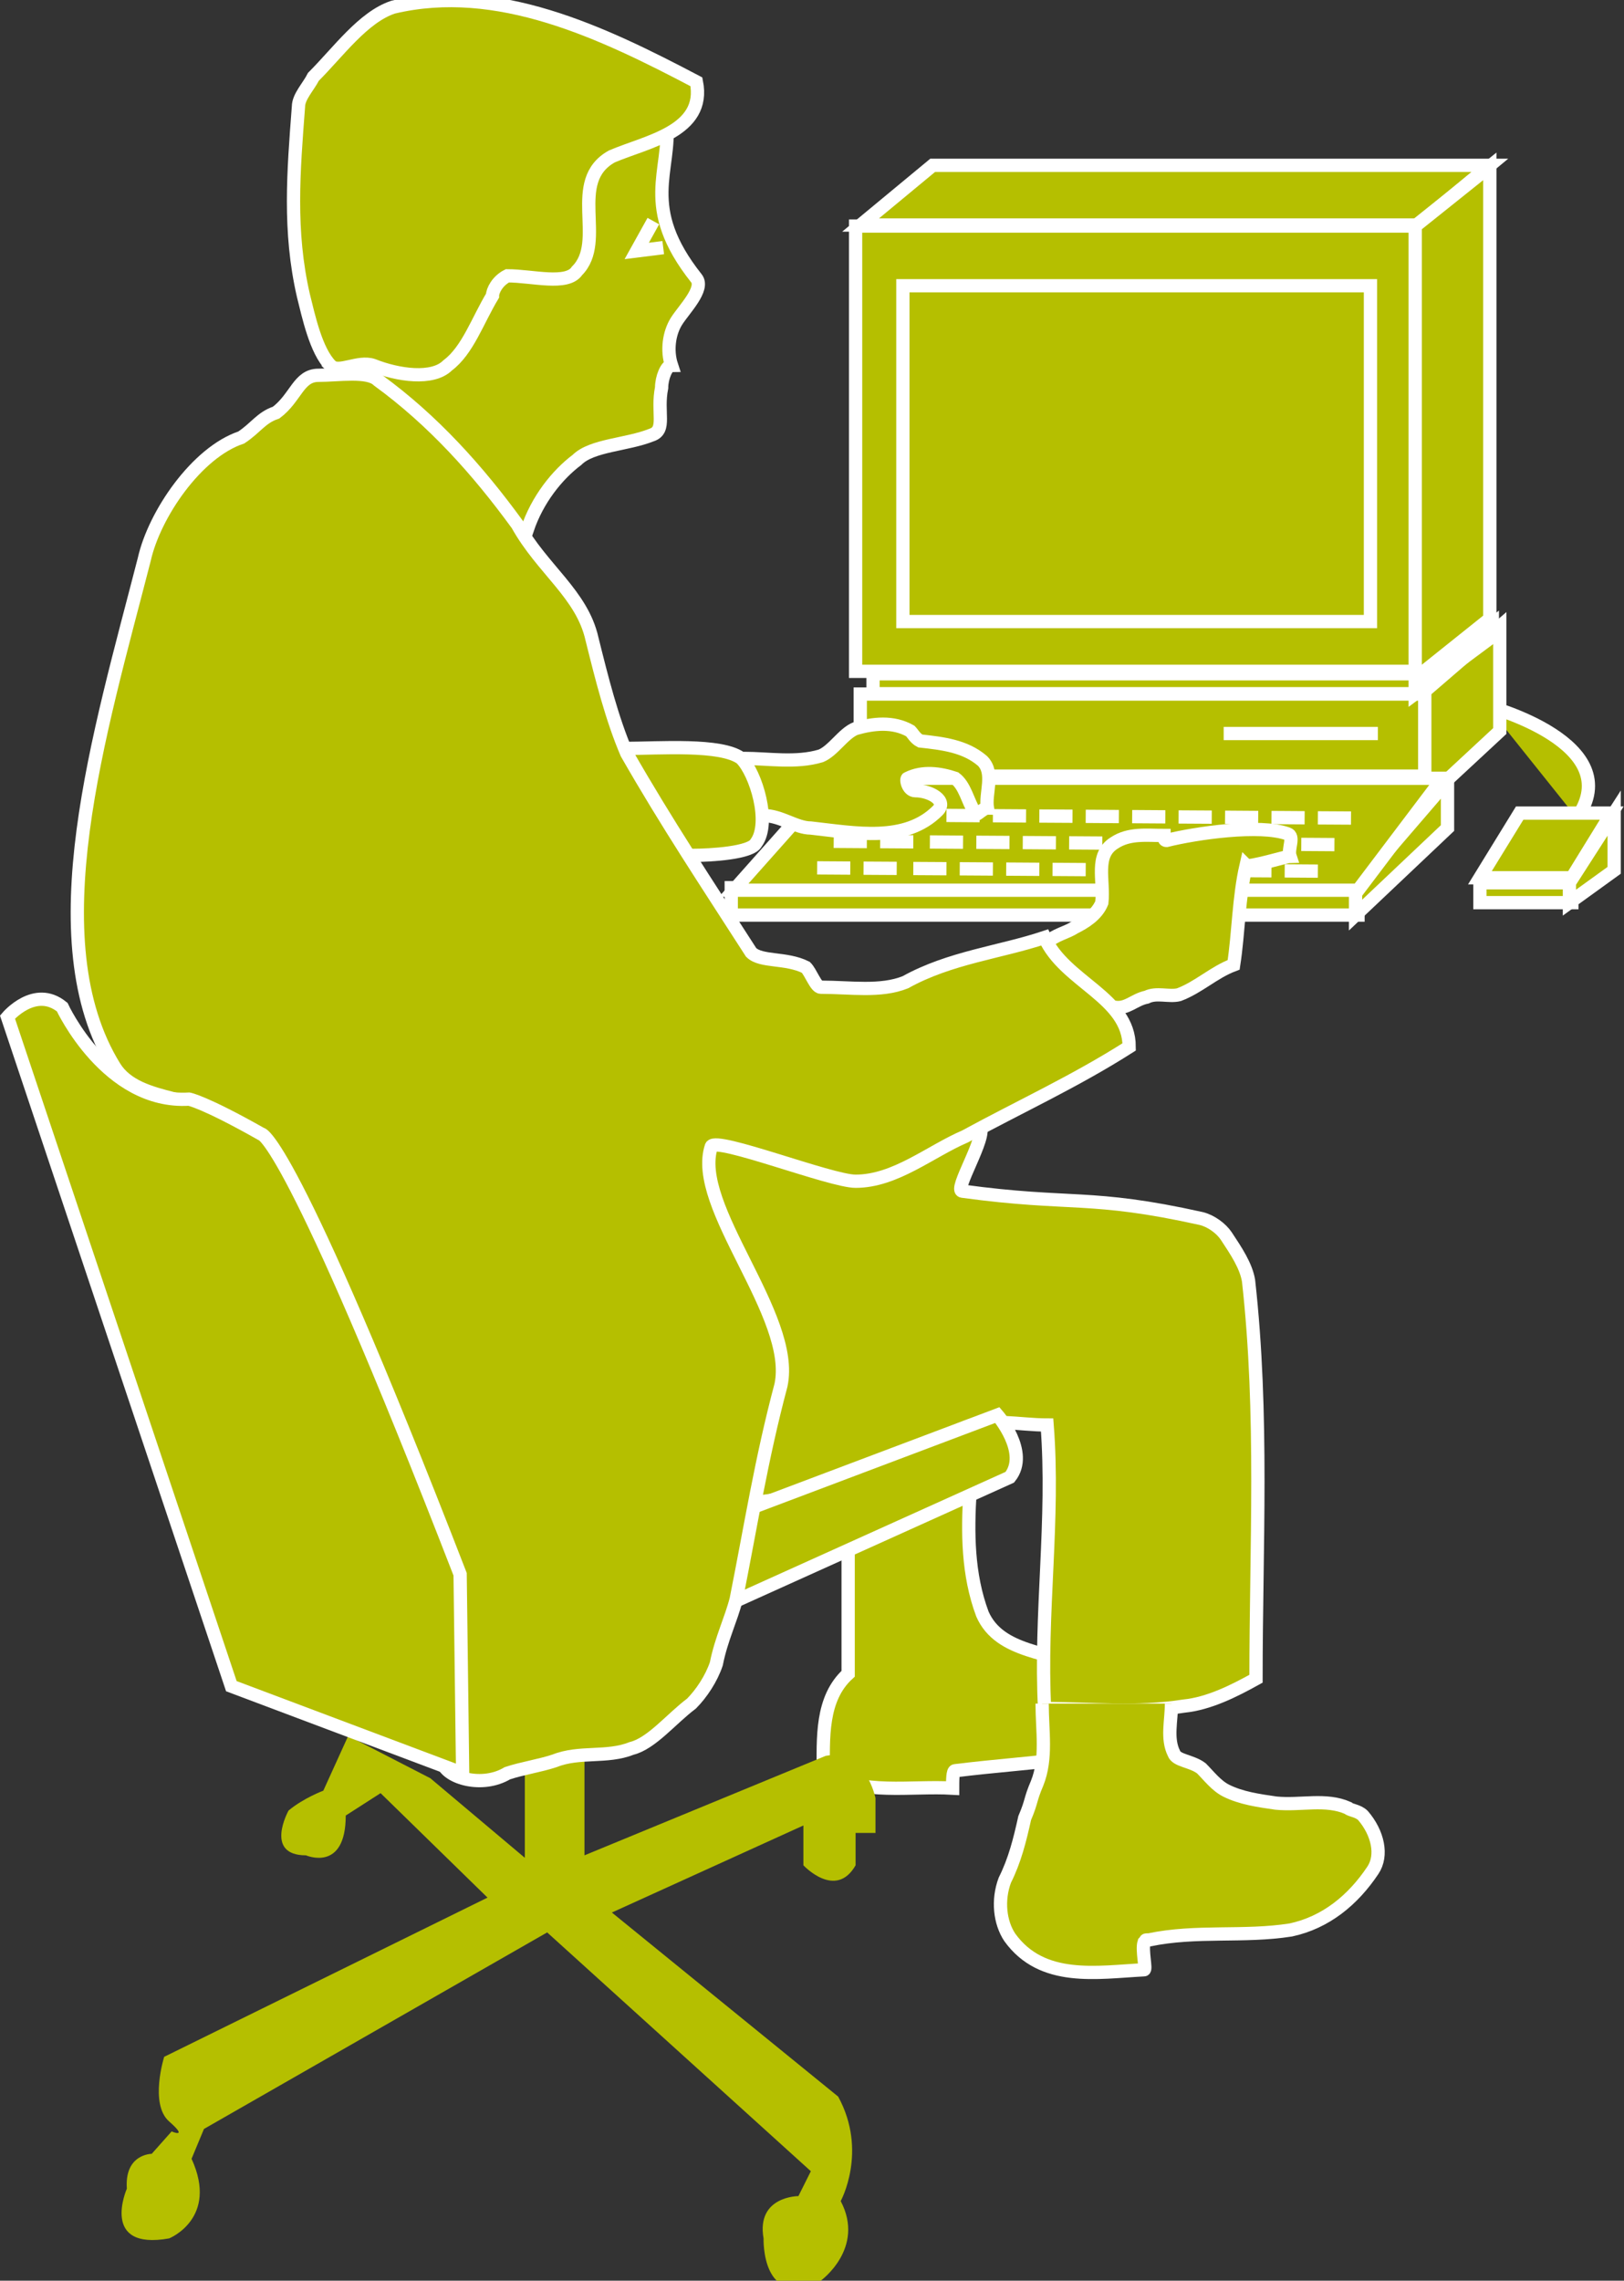 <?xml version="1.0" encoding="UTF-8" standalone="no"?>
<svg
   xmlns:dc="http://purl.org/dc/elements/1.1/"
   xmlns:cc="http://creativecommons.org/ns#"
   xmlns:rdf="http://www.w3.org/1999/02/22-rdf-syntax-ns#"
   xmlns:svg="http://www.w3.org/2000/svg"
   xmlns="http://www.w3.org/2000/svg"
   viewBox="0 0 65.28 91.667"
   height="91.667"
   width="65.28"
   xml:space="preserve"
   id="svg2"
   version="1.1"><rect x="0" y="0" width="65.28" height="91.667" fill="#333333" stroke="none"/><defs
     id="defs6" /><g
     transform="matrix(1.333,0,0,-1.333,0,91.667)"
     id="g10"><g
       transform="scale(0.1)"
       id="g12"><path
         id="path14"
         style="fill:#B5BF00;fill-opacity:1;fill-rule:nonzero;stroke:none"
         d="m 475.508,441.008 c 15.762,22.5 -26.992,33.75 -26.992,33.75" /><path
         id="path16"
         style="fill:none;stroke:#FFFFFF;stroke-width:4;stroke-linecap:butt;stroke-linejoin:miter;stroke-miterlimit:4;stroke-dasharray:none;stroke-opacity:1"
         d="m 475.508,441.008 c 15.762,22.5 -26.992,33.75 -26.992,33.75" /><path
         id="path18"
         style="fill:#B5BF00;fill-opacity:1;fill-rule:nonzero;stroke:none"
         d="m 449.258,637.824 -21.738,-18 H 259.512 l 21.738,18 h 168.008" /><path
         id="path20"
         style="fill:none;stroke:#FFFFFF;stroke-width:4;stroke-linecap:butt;stroke-linejoin:miter;stroke-miterlimit:4;stroke-dasharray:none;stroke-opacity:1"
         d="m 449.258,637.824 -21.738,-18 H 259.512 l 21.738,18 z" /><path
         id="path22"
         style="fill:#B5BF00;fill-opacity:1;fill-rule:nonzero;stroke:none"
         d="M 258.008,485.254 H 427.52 V 619.512 H 258.008 Z" /><path
         id="path24"
         style="fill:none;stroke:#FFFFFF;stroke-width:4;stroke-linecap:butt;stroke-linejoin:miter;stroke-miterlimit:4;stroke-dasharray:none;stroke-opacity:1"
         d="M 427.52,485.254 V 619.512 H 258.008 V 485.254 Z" /><path
         id="path26"
         style="fill:#B5BF00;fill-opacity:1;fill-rule:nonzero;stroke:none"
         d="m 449.258,501.086 v 136.426 l -22.5,-18 V 483.086 l 22.5,18" /><path
         id="path28"
         style="fill:none;stroke:#FFFFFF;stroke-width:4;stroke-linecap:butt;stroke-linejoin:miter;stroke-miterlimit:4;stroke-dasharray:none;stroke-opacity:1"
         d="m 449.258,501.086 v 136.426 l -22.5,-18 V 483.086 Z" /><path
         id="path30"
         style="fill:#B5BF00;fill-opacity:1;fill-rule:nonzero;stroke:none"
         d="m 201.016,651.008 c 1.484,-15 -8.262,-25.5 8.984,-47.246 2.52,-3.164 -3.75,-9.375 -5.996,-12.942 -2.246,-3.562 -2.988,-8.808 -1.504,-13.308 -1.484,0 -2.988,-3.75 -2.988,-6.75 -1.504,-7.5 1.504,-12.754 -3.008,-14.246 -7.5,-3.008 -17.988,-3.008 -22.5,-7.5 -5.996,-4.504 -11.992,-12.004 -15,-21.008 -1.504,0 -4.492,0 -5.996,0 -13.496,13.508 -30,42.004 -49.492,48 -7.5,19.5 5.996,36.004 15,52.5 10.488,18.008 30,30 50.996,31.504" /><path
         id="path32"
         style="fill:none;stroke:#FFFFFF;stroke-width:4;stroke-linecap:butt;stroke-linejoin:miter;stroke-miterlimit:4;stroke-dasharray:none;stroke-opacity:1"
         d="m 201.016,651.008 c 1.484,-15 -8.262,-25.5 8.984,-47.246 2.52,-3.164 -3.75,-9.375 -5.996,-12.942 -2.246,-3.562 -2.988,-8.808 -1.504,-13.308 -1.484,0 -2.988,-3.75 -2.988,-6.75 -1.504,-7.5 1.504,-12.754 -3.008,-14.246 -7.5,-3.008 -17.988,-3.008 -22.5,-7.5 -5.996,-4.504 -11.992,-12.004 -15,-21.008 -1.504,0 -4.492,0 -5.996,0 -13.496,13.508 -30,42.004 -49.492,48 -7.5,19.5 5.996,36.004 15,52.5 10.488,18.008 30,30 50.996,31.504" /><path
         id="path34"
         style="fill:#B5BF00;fill-opacity:1;fill-rule:nonzero;stroke:none"
         d="m 99.766,577.383 c 2.363,-2.371 8.242,1.633 12.734,0.129 7.5,-3 18.008,-4.504 22.5,0 6.016,4.5 9.004,13.496 13.516,20.996 0,1.504 1.484,4.5 4.492,6.004 7.5,0 18.008,-2.996 20.996,1.496 9.004,9.004 -2.988,27 10.508,34.5 10.488,4.504 28.496,7.5 25.488,22.5 -28.496,15 -60,30 -91.484,22.5 -9.004,-2.996 -16.504,-13.496 -24.004,-20.996 C 93.008,661.516 90,658.508 90,655.508 c -1.484,-19.5 -2.988,-37.5 1.504,-57 1.504,-5.996 3.75,-16.633 8.262,-21.125" /><path
         id="path36"
         style="fill:none;stroke:#FFFFFF;stroke-width:4;stroke-linecap:butt;stroke-linejoin:miter;stroke-miterlimit:4;stroke-dasharray:none;stroke-opacity:1"
         d="m 99.766,577.383 c 2.363,-2.371 8.242,1.633 12.734,0.129 7.5,-3 18.008,-4.504 22.5,0 6.016,4.5 9.004,13.496 13.516,20.996 0,1.504 1.484,4.5 4.492,6.004 7.5,0 18.008,-2.996 20.996,1.496 9.004,9.004 -2.988,27 10.508,34.5 10.488,4.504 28.496,7.5 25.488,22.5 -28.496,15 -60,30 -91.484,22.5 -9.004,-2.996 -16.504,-13.496 -24.004,-20.996 C 93.008,661.516 90,658.508 90,655.508 c -1.484,-19.5 -2.988,-37.5 1.504,-57 1.504,-5.996 3.75,-16.633 8.262,-21.125 z" /><path
         id="path38"
         style="fill:#B5BF00;fill-opacity:1;fill-rule:nonzero;stroke:none"
         d="m 255.762,219.004 c 0,-12 0,-23.992 0,-35.996 -8.262,-7.5 -7.5,-19.5 -7.5,-30 11.992,-6.746 26.25,-3.75 39.004,-4.5 0,2.246 0,5.254 0.742,5.254 11.992,1.492 23.242,2.246 35.254,3.75 2.988,8.242 4.492,17.996 4.492,26.992 -10.488,5.254 -26.25,4.5 -31.504,16.504 -4.492,12 -4.492,24.746 -3.75,36.746" /><path
         id="path40"
         style="fill:none;stroke:#FFFFFF;stroke-width:4;stroke-linecap:butt;stroke-linejoin:miter;stroke-miterlimit:4;stroke-dasharray:none;stroke-opacity:1"
         d="m 255.762,219.004 c 0,-12 0,-23.992 0,-35.996 -8.262,-7.5 -7.5,-19.5 -7.5,-30 11.992,-6.746 26.25,-3.75 39.004,-4.5 0,2.246 0,5.254 0.742,5.254 11.992,1.492 23.242,2.246 35.254,3.75 2.988,8.242 4.492,17.996 4.492,26.992 -10.488,5.254 -26.25,4.5 -31.504,16.504 -4.492,12 -4.492,24.746 -3.75,36.746" /><path
         id="path42"
         style="fill:#B5BF00;fill-opacity:1;fill-rule:nonzero;stroke:none"
         d="m 213.75,234.758 c 27.754,-3 51.758,12 77.266,22.5 6.738,2.996 16.484,0.75 24.746,0.75 2.246,-28.504 -2.246,-57 -0.762,-85.496 14.258,0 27.754,-1.504 42.012,0.742 7.5,0.75 15,4.5 21.738,8.25 0,39.758 2.266,79.504 -2.246,120 -0.742,4.504 -3.75,9.004 -6.738,13.508 -1.504,2.246 -4.512,4.5 -7.5,5.242 -33.75,7.5 -39.004,3.75 -72.012,8.254 -2.988,0 7.5,16.504 5.254,19.5 -5.918,7.89 -84.004,3.75 -93.75,3" /><path
         id="path44"
         style="fill:none;stroke:#FFFFFF;stroke-width:4;stroke-linecap:butt;stroke-linejoin:miter;stroke-miterlimit:4;stroke-dasharray:none;stroke-opacity:1"
         d="m 213.75,234.758 c 27.754,-3 51.758,12 77.266,22.5 6.738,2.996 16.484,0.75 24.746,0.75 2.246,-28.504 -2.246,-57 -0.762,-85.496 14.258,0 27.754,-1.504 42.012,0.742 7.5,0.75 15,4.5 21.738,8.25 0,39.758 2.266,79.504 -2.246,120 -0.742,4.504 -3.75,9.004 -6.738,13.508 -1.504,2.246 -4.512,4.5 -7.5,5.242 -33.75,7.5 -39.004,3.75 -72.012,8.254 -2.988,0 7.5,16.504 5.254,19.5 -5.918,7.89 -84.004,3.75 -93.75,3" /><path
         id="path46"
         style="fill:#B5BF00;fill-opacity:1;fill-rule:nonzero;stroke:none"
         d="m 353.262,174.004 c 0,-5.242 -1.504,-10.496 0.742,-15 0.762,-2.246 5.254,-2.246 8.262,-4.5 2.246,-2.246 4.492,-5.246 7.5,-6.75 4.492,-2.246 9.746,-2.996 15,-3.75 7.5,-0.75 15,1.504 21.738,-1.492 0.762,-0.754 3.008,-0.754 4.512,-2.258 4.492,-5.242 5.996,-12 2.988,-16.492 -5.996,-9.004 -14.238,-15.754 -24.746,-18.008 -14.258,-2.246 -28.496,0 -42.754,-3 -1.504,0 -0.742,0 -1.504,-0.75 -0.742,-2.246 0.762,-8.254 0,-8.254 -14.238,-0.742 -30.742,-3.75 -40.488,9.758 -3.008,4.5 -3.75,11.25 -1.504,17.246 3.008,6.004 4.492,12 5.996,18.75 2.246,5.254 1.504,5.254 3.75,10.508 3.008,7.5 1.504,15.742 1.504,23.992" /><path
         id="path48"
         style="fill:none;stroke:#FFFFFF;stroke-width:4;stroke-linecap:butt;stroke-linejoin:miter;stroke-miterlimit:4;stroke-dasharray:none;stroke-opacity:1"
         d="m 353.262,174.004 c 0,-5.242 -1.504,-10.496 0.742,-15 0.762,-2.246 5.254,-2.246 8.262,-4.5 2.246,-2.246 4.492,-5.246 7.5,-6.75 4.492,-2.246 9.746,-2.996 15,-3.75 7.5,-0.75 15,1.504 21.738,-1.492 0.762,-0.754 3.008,-0.754 4.512,-2.258 4.492,-5.242 5.996,-12 2.988,-16.492 -5.996,-9.004 -14.238,-15.754 -24.746,-18.008 -14.258,-2.246 -28.496,0 -42.754,-3 -1.504,0 -0.742,0 -1.504,-0.75 -0.742,-2.246 0.762,-8.254 0,-8.254 -14.238,-0.742 -30.742,-3.75 -40.488,9.758 -3.008,4.5 -3.75,11.25 -1.504,17.246 3.008,6.004 4.492,12 5.996,18.75 2.246,5.254 1.504,5.254 3.75,10.508 3.008,7.5 1.504,15.742 1.504,23.992" /><path
         id="path50"
         style="fill:#B5BF00;fill-opacity:1;fill-rule:nonzero;stroke:none"
         d="m 176.25,165.754 v -37.5 l 72.754,30 c 12.012,2.254 15,-12.746 15,-12.746 v -10.496 h -5.996 v -9.758 c -5.996,-10.496 -15.742,0 -15.742,0 v 12.004 l -57.754,-26.25 68.242,-55.5 c 9.004,-16.504 0.762,-31.504 0.762,-31.504 C 261.016,9.758 247.5,0 247.5,0 c -17.988,-8.992 -17.246,12.754 -17.246,12.754 -2.246,12.754 10.508,12.754 10.508,12.754 l 3.75,7.5 L 165,105.012 61.504,45.754 57.766,36.758 c 8.25,-18.008 -6.758,-24.004 -6.758,-24.004 -20.996,-3.75 -12.754,15 -12.754,15 -0.742,10.5 7.5,10.5 7.5,10.5 L 51.746,45 c 0,0 5.258,-2.246 -0.738,3.008 C 45.012,53.254 49.504,67.5 49.504,67.5 l 97.508,48.008 -32.246,31.496 -10.508,-6.75 c 0,-17.246 -11.992,-12 -11.992,-12 -12.754,0 -5.254,13.504 -5.254,13.504 4.492,3.75 10.488,5.996 10.488,5.996 l 7.5,16.504 24.766,-12.754 28.496,-23.992 v 32.996" /><path
         id="path52"
         style="fill:#B5BF00;fill-opacity:1;fill-rule:nonzero;stroke:none"
         d="m 219.766,204.004 84.746,38.254 c 5.996,7.5 -3.75,18.75 -3.75,18.75 l -79.512,-30" /><path
         id="path54"
         style="fill:none;stroke:#FFFFFF;stroke-width:4;stroke-linecap:butt;stroke-linejoin:miter;stroke-miterlimit:4;stroke-dasharray:none;stroke-opacity:1"
         d="m 219.766,204.004 84.746,38.254 c 5.996,7.5 -3.75,18.75 -3.75,18.75 l -79.512,-30" /><path
         id="path56"
         style="fill:#B5BF00;fill-opacity:1;fill-rule:nonzero;stroke:none"
         d="m 272.266,500.266 h 140.996 v 101.25 H 272.266 Z" /><path
         id="path58"
         style="fill:none;stroke:#FFFFFF;stroke-width:4;stroke-linecap:butt;stroke-linejoin:miter;stroke-miterlimit:4;stroke-dasharray:none;stroke-opacity:1"
         d="m 413.262,500.266 v 101.25 H 272.266 v -101.25 z" /><path
         id="path60"
         style="fill:#B5BF00;fill-opacity:1;fill-rule:nonzero;stroke:none"
         d="m 259.414,453.66 h 170.254 v 24.746 H 259.414 Z" /><path
         id="path62"
         style="fill:none;stroke:#FFFFFF;stroke-width:4;stroke-linecap:butt;stroke-linejoin:miter;stroke-miterlimit:4;stroke-dasharray:none;stroke-opacity:1"
         d="m 429.668,453.66 v 24.746 H 259.414 V 453.66 Z" /><path
         id="path64"
         style="fill:#B5BF00;fill-opacity:1;fill-rule:nonzero;stroke:none"
         d="m 220.508,411.758 h 189.004 v 8.254 H 220.508 Z" /><path
         id="path66"
         style="fill:none;stroke:#FFFFFF;stroke-width:4;stroke-linecap:butt;stroke-linejoin:miter;stroke-miterlimit:4;stroke-dasharray:none;stroke-opacity:1"
         d="m 409.512,411.758 v 8.254 H 220.508 v -8.254 z" /><path
         id="path68"
         style="fill:#B5BF00;fill-opacity:1;fill-rule:nonzero;stroke:none"
         d="m 446.27,415.508 h 27.734 v 5.996 H 446.27 Z" /><path
         id="path70"
         style="fill:none;stroke:#FFFFFF;stroke-width:4;stroke-linecap:butt;stroke-linejoin:miter;stroke-miterlimit:4;stroke-dasharray:none;stroke-opacity:1"
         d="m 474.004,415.508 v 5.996 H 446.27 v -5.996 z" /><path
         id="path72"
         style="fill:#B5BF00;fill-opacity:1;fill-rule:nonzero;stroke:none"
         d="m 474.004,423.008 12.012,19.504 H 458.262 L 446.27,423.008 h 27.734" /><path
         id="path74"
         style="fill:none;stroke:#FFFFFF;stroke-width:4;stroke-linecap:butt;stroke-linejoin:miter;stroke-miterlimit:4;stroke-dasharray:none;stroke-opacity:1"
         d="m 474.004,423.008 12.012,19.504 H 458.262 L 446.27,423.008 Z" /><path
         id="path76"
         style="fill:#B5BF00;fill-opacity:1;fill-rule:nonzero;stroke:none"
         d="m 486.758,425.254 v 17.258 l -13.496,-21.008 v -5.996 l 13.496,9.746" /><path
         id="path78"
         style="fill:none;stroke:#FFFFFF;stroke-width:4;stroke-linecap:butt;stroke-linejoin:miter;stroke-miterlimit:4;stroke-dasharray:none;stroke-opacity:1"
         d="m 486.758,425.254 v 17.258 l -13.496,-21.008 v -5.996 z" /><path
         id="path80"
         style="fill:#B5BF00;fill-opacity:1;fill-rule:nonzero;stroke:none"
         d="m 436.504,438.008 v 14.25 L 408.77,420.012 v -8.254 l 27.734,26.25" /><path
         id="path82"
         style="fill:none;stroke:#FFFFFF;stroke-width:4;stroke-linecap:butt;stroke-linejoin:miter;stroke-miterlimit:4;stroke-dasharray:none;stroke-opacity:1"
         d="m 436.504,438.008 v 14.25 L 408.77,420.012 v -8.254 z" /><path
         id="path84"
         style="fill:#B5BF00;fill-opacity:1;fill-rule:nonzero;stroke:none"
         d="m 452.266,467.258 v 31.504 l -22.618,-19.485 v -33.015 l 22.618,20.996" /><path
         id="path86"
         style="fill:none;stroke:#FFFFFF;stroke-width:4;stroke-linecap:butt;stroke-linejoin:miter;stroke-miterlimit:4;stroke-dasharray:none;stroke-opacity:1"
         d="m 452.266,467.258 v 31.504 l -22.618,-19.485 v -33.015 z" /><path
         id="path88"
         style="fill:#B5BF00;fill-opacity:1;fill-rule:nonzero;stroke:none"
         d="m 263.262,478.508 h 165 v 6.004 h -165 z" /><path
         id="path90"
         style="fill:none;stroke:#FFFFFF;stroke-width:4;stroke-linecap:butt;stroke-linejoin:miter;stroke-miterlimit:4;stroke-dasharray:none;stroke-opacity:1"
         d="m 428.262,478.508 v 6.004 h -165 v -6.004 z" /><path
         id="path92"
         style="fill:#B5BF00;fill-opacity:1;fill-rule:nonzero;stroke:none"
         d="m 450.02,495.762 v 3.828 l -23.262,-17.254 v -3.828 l 23.262,17.254" /><path
         id="path94"
         style="fill:none;stroke:#FFFFFF;stroke-width:4;stroke-linecap:butt;stroke-linejoin:miter;stroke-miterlimit:4;stroke-dasharray:none;stroke-opacity:1"
         d="m 450.02,495.762 v 3.828 l -23.262,-17.254 v -3.828 z" /><path
         id="path96"
         style="fill:#B5BF00;fill-opacity:1;fill-rule:nonzero;stroke:none"
         d="m 435.02,453.008 -25.508,-33.75 H 221.25 l 30,33.75 h 183.77" /><path
         id="path98"
         style="fill:none;stroke:#FFFFFF;stroke-width:4;stroke-linecap:butt;stroke-linejoin:miter;stroke-miterlimit:4;stroke-dasharray:none;stroke-opacity:1"
         d="m 435.02,453.008 -25.508,-33.75 H 221.25 l 30,33.75 z" /><path
         id="path100"
         style="fill:#B5BF00;fill-opacity:1;fill-rule:nonzero;stroke:none"
         d="m 369.004,466.504 h 46.504" /><path
         id="path102"
         style="fill:none;stroke:#FFFFFF;stroke-width:4;stroke-linecap:butt;stroke-linejoin:miter;stroke-miterlimit:4;stroke-dasharray:none;stroke-opacity:1"
         d="m 369.004,466.504 h 46.504" /><path
         id="path104"
         style="fill:#B5BF00;fill-opacity:1;fill-rule:nonzero;stroke:none"
         d="m 197.012,621.008 -5,-8.996 7.988,0.996" /><path
         id="path106"
         style="fill:none;stroke:#FFFFFF;stroke-width:4;stroke-linecap:butt;stroke-linejoin:miter;stroke-miterlimit:4;stroke-dasharray:none;stroke-opacity:1"
         d="m 197.012,621.008 -5,-8.996 7.988,0.996" /><path
         id="path108"
         style="fill:#B5BF00;fill-opacity:1;fill-rule:nonzero;stroke:none"
         d="m 285.41,441.809 10,-0.071" /><path
         id="path110"
         style="fill:none;stroke:#FFFFFF;stroke-width:4;stroke-linecap:butt;stroke-linejoin:miter;stroke-miterlimit:4;stroke-dasharray:none;stroke-opacity:1"
         d="m 285.41,441.809 10,-0.071" /><path
         id="path112"
         style="fill:#B5BF00;fill-opacity:1;fill-rule:nonzero;stroke:none"
         d="m 299.414,441.719 10,-0.067" /><path
         id="path114"
         style="fill:none;stroke:#FFFFFF;stroke-width:4;stroke-linecap:butt;stroke-linejoin:miter;stroke-miterlimit:4;stroke-dasharray:none;stroke-opacity:1"
         d="m 299.414,441.719 10,-0.067" /><path
         id="path116"
         style="fill:#B5BF00;fill-opacity:1;fill-rule:nonzero;stroke:none"
         d="m 256.406,441.992 10,-0.066" /><path
         id="path118"
         style="fill:none;stroke:#FFFFFF;stroke-width:4;stroke-linecap:butt;stroke-linejoin:miter;stroke-miterlimit:4;stroke-dasharray:none;stroke-opacity:1"
         d="m 256.406,441.992 10,-0.066" /><path
         id="path120"
         style="fill:#B5BF00;fill-opacity:1;fill-rule:nonzero;stroke:none"
         d="m 270.41,441.902 10,-0.066" /><path
         id="path122"
         style="fill:none;stroke:#FFFFFF;stroke-width:4;stroke-linecap:butt;stroke-linejoin:miter;stroke-miterlimit:4;stroke-dasharray:none;stroke-opacity:1"
         d="m 270.41,441.902 10,-0.066" /><path
         id="path124"
         style="fill:#B5BF00;fill-opacity:1;fill-rule:nonzero;stroke:none"
         d="m 313.418,441.621 10,-0.058" /><path
         id="path126"
         style="fill:none;stroke:#FFFFFF;stroke-width:4;stroke-linecap:butt;stroke-linejoin:miter;stroke-miterlimit:4;stroke-dasharray:none;stroke-opacity:1"
         d="m 313.418,441.621 10,-0.058" /><path
         id="path128"
         style="fill:#B5BF00;fill-opacity:1;fill-rule:nonzero;stroke:none"
         d="m 327.402,441.531 10,-0.066" /><path
         id="path130"
         style="fill:none;stroke:#FFFFFF;stroke-width:4;stroke-linecap:butt;stroke-linejoin:miter;stroke-miterlimit:4;stroke-dasharray:none;stroke-opacity:1"
         d="m 327.402,441.531 10,-0.066" /><path
         id="path132"
         style="fill:#B5BF00;fill-opacity:1;fill-rule:nonzero;stroke:none"
         d="m 341.406,441.445 10,-0.066" /><path
         id="path134"
         style="fill:none;stroke:#FFFFFF;stroke-width:4;stroke-linecap:butt;stroke-linejoin:miter;stroke-miterlimit:4;stroke-dasharray:none;stroke-opacity:1"
         d="m 341.406,441.445 10,-0.066" /><path
         id="path136"
         style="fill:#B5BF00;fill-opacity:1;fill-rule:nonzero;stroke:none"
         d="m 355.41,441.348 10,-0.059" /><path
         id="path138"
         style="fill:none;stroke:#FFFFFF;stroke-width:4;stroke-linecap:butt;stroke-linejoin:miter;stroke-miterlimit:4;stroke-dasharray:none;stroke-opacity:1"
         d="m 355.41,441.348 10,-0.059" /><path
         id="path140"
         style="fill:#B5BF00;fill-opacity:1;fill-rule:nonzero;stroke:none"
         d="m 369.414,441.262 10,-0.071" /><path
         id="path142"
         style="fill:none;stroke:#FFFFFF;stroke-width:4;stroke-linecap:butt;stroke-linejoin:miter;stroke-miterlimit:4;stroke-dasharray:none;stroke-opacity:1"
         d="m 369.414,441.262 10,-0.071" /><path
         id="path144"
         style="fill:#B5BF00;fill-opacity:1;fill-rule:nonzero;stroke:none"
         d="m 383.418,441.172 10,-0.067" /><path
         id="path146"
         style="fill:none;stroke:#FFFFFF;stroke-width:4;stroke-linecap:butt;stroke-linejoin:miter;stroke-miterlimit:4;stroke-dasharray:none;stroke-opacity:1"
         d="m 383.418,441.172 10,-0.067" /><path
         id="path148"
         style="fill:#B5BF00;fill-opacity:1;fill-rule:nonzero;stroke:none"
         d="m 397.402,441.074 10,-0.058" /><path
         id="path150"
         style="fill:none;stroke:#FFFFFF;stroke-width:4;stroke-linecap:butt;stroke-linejoin:miter;stroke-miterlimit:4;stroke-dasharray:none;stroke-opacity:1"
         d="m 397.402,441.074 10,-0.058" /><path
         id="path152"
         style="fill:#B5BF00;fill-opacity:1;fill-rule:nonzero;stroke:none"
         d="m 280.41,433.809 10,-0.071" /><path
         id="path154"
         style="fill:none;stroke:#FFFFFF;stroke-width:4;stroke-linecap:butt;stroke-linejoin:miter;stroke-miterlimit:4;stroke-dasharray:none;stroke-opacity:1"
         d="m 280.41,433.809 10,-0.071" /><path
         id="path156"
         style="fill:#B5BF00;fill-opacity:1;fill-rule:nonzero;stroke:none"
         d="m 294.414,433.711 10,-0.059" /><path
         id="path158"
         style="fill:none;stroke:#FFFFFF;stroke-width:4;stroke-linecap:butt;stroke-linejoin:miter;stroke-miterlimit:4;stroke-dasharray:none;stroke-opacity:1"
         d="m 294.414,433.711 10,-0.059" /><path
         id="path160"
         style="fill:#B5BF00;fill-opacity:1;fill-rule:nonzero;stroke:none"
         d="m 251.406,433.992 10,-0.066" /><path
         id="path162"
         style="fill:none;stroke:#FFFFFF;stroke-width:4;stroke-linecap:butt;stroke-linejoin:miter;stroke-miterlimit:4;stroke-dasharray:none;stroke-opacity:1"
         d="m 251.406,433.992 10,-0.066" /><path
         id="path164"
         style="fill:#B5BF00;fill-opacity:1;fill-rule:nonzero;stroke:none"
         d="m 265.41,433.906 10,-0.066" /><path
         id="path166"
         style="fill:none;stroke:#FFFFFF;stroke-width:4;stroke-linecap:butt;stroke-linejoin:miter;stroke-miterlimit:4;stroke-dasharray:none;stroke-opacity:1"
         d="m 265.41,433.906 10,-0.066" /><path
         id="path168"
         style="fill:#B5BF00;fill-opacity:1;fill-rule:nonzero;stroke:none"
         d="m 308.418,433.621 10,-0.066" /><path
         id="path170"
         style="fill:none;stroke:#FFFFFF;stroke-width:4;stroke-linecap:butt;stroke-linejoin:miter;stroke-miterlimit:4;stroke-dasharray:none;stroke-opacity:1"
         d="m 308.418,433.621 10,-0.066" /><path
         id="path172"
         style="fill:#B5BF00;fill-opacity:1;fill-rule:nonzero;stroke:none"
         d="m 322.402,433.535 10,-0.066" /><path
         id="path174"
         style="fill:none;stroke:#FFFFFF;stroke-width:4;stroke-linecap:butt;stroke-linejoin:miter;stroke-miterlimit:4;stroke-dasharray:none;stroke-opacity:1"
         d="m 322.402,433.535 10,-0.066" /><path
         id="path176"
         style="fill:#B5BF00;fill-opacity:1;fill-rule:nonzero;stroke:none"
         d="m 336.406,433.438 10,-0.059" /><path
         id="path178"
         style="fill:none;stroke:#FFFFFF;stroke-width:4;stroke-linecap:butt;stroke-linejoin:miter;stroke-miterlimit:4;stroke-dasharray:none;stroke-opacity:1"
         d="m 336.406,433.438 10,-0.059" /><path
         id="path180"
         style="fill:#B5BF00;fill-opacity:1;fill-rule:nonzero;stroke:none"
         d="m 350.41,433.352 10,-0.071" /><path
         id="path182"
         style="fill:none;stroke:#FFFFFF;stroke-width:4;stroke-linecap:butt;stroke-linejoin:miter;stroke-miterlimit:4;stroke-dasharray:none;stroke-opacity:1"
         d="m 350.41,433.352 10,-0.071" /><path
         id="path184"
         style="fill:#B5BF00;fill-opacity:1;fill-rule:nonzero;stroke:none"
         d="m 364.414,433.262 10,-0.071" /><path
         id="path186"
         style="fill:none;stroke:#FFFFFF;stroke-width:4;stroke-linecap:butt;stroke-linejoin:miter;stroke-miterlimit:4;stroke-dasharray:none;stroke-opacity:1"
         d="m 364.414,433.262 10,-0.071" /><path
         id="path188"
         style="fill:#B5BF00;fill-opacity:1;fill-rule:nonzero;stroke:none"
         d="m 378.418,433.164 10,-0.059" /><path
         id="path190"
         style="fill:none;stroke:#FFFFFF;stroke-width:4;stroke-linecap:butt;stroke-linejoin:miter;stroke-miterlimit:4;stroke-dasharray:none;stroke-opacity:1"
         d="m 378.418,433.164 10,-0.059" /><path
         id="path192"
         style="fill:#B5BF00;fill-opacity:1;fill-rule:nonzero;stroke:none"
         d="m 392.402,433.074 10,-0.066" /><path
         id="path194"
         style="fill:none;stroke:#FFFFFF;stroke-width:4;stroke-linecap:butt;stroke-linejoin:miter;stroke-miterlimit:4;stroke-dasharray:none;stroke-opacity:1"
         d="m 392.402,433.074 10,-0.066" /><path
         id="path196"
         style="fill:#B5BF00;fill-opacity:1;fill-rule:nonzero;stroke:none"
         d="m 275.41,425.801 10,-0.059" /><path
         id="path198"
         style="fill:none;stroke:#FFFFFF;stroke-width:4;stroke-linecap:butt;stroke-linejoin:miter;stroke-miterlimit:4;stroke-dasharray:none;stroke-opacity:1"
         d="m 275.41,425.801 10,-0.059" /><path
         id="path200"
         style="fill:#B5BF00;fill-opacity:1;fill-rule:nonzero;stroke:none"
         d="m 289.414,425.715 10,-0.063" /><path
         id="path202"
         style="fill:none;stroke:#FFFFFF;stroke-width:4;stroke-linecap:butt;stroke-linejoin:miter;stroke-miterlimit:4;stroke-dasharray:none;stroke-opacity:1"
         d="m 289.414,425.715 10,-0.063" /><path
         id="path204"
         style="fill:#B5BF00;fill-opacity:1;fill-rule:nonzero;stroke:none"
         d="m 246.406,425.996 10,-0.066" /><path
         id="path206"
         style="fill:none;stroke:#FFFFFF;stroke-width:4;stroke-linecap:butt;stroke-linejoin:miter;stroke-miterlimit:4;stroke-dasharray:none;stroke-opacity:1"
         d="m 246.406,425.996 10,-0.066" /><path
         id="path208"
         style="fill:#B5BF00;fill-opacity:1;fill-rule:nonzero;stroke:none"
         d="m 260.41,425.898 10,-0.058" /><path
         id="path210"
         style="fill:none;stroke:#FFFFFF;stroke-width:4;stroke-linecap:butt;stroke-linejoin:miter;stroke-miterlimit:4;stroke-dasharray:none;stroke-opacity:1"
         d="m 260.41,425.898 10,-0.058" /><path
         id="path212"
         style="fill:#B5BF00;fill-opacity:1;fill-rule:nonzero;stroke:none"
         d="m 303.418,425.625 10,-0.066" /><path
         id="path214"
         style="fill:none;stroke:#FFFFFF;stroke-width:4;stroke-linecap:butt;stroke-linejoin:miter;stroke-miterlimit:4;stroke-dasharray:none;stroke-opacity:1"
         d="m 303.418,425.625 10,-0.066" /><path
         id="path216"
         style="fill:#B5BF00;fill-opacity:1;fill-rule:nonzero;stroke:none"
         d="m 317.402,425.535 10,-0.066" /><path
         id="path218"
         style="fill:none;stroke:#FFFFFF;stroke-width:4;stroke-linecap:butt;stroke-linejoin:miter;stroke-miterlimit:4;stroke-dasharray:none;stroke-opacity:1"
         d="m 317.402,425.535 10,-0.066" /><path
         id="path220"
         style="fill:#B5BF00;fill-opacity:1;fill-rule:nonzero;stroke:none"
         d="m 331.406,425.441 10,-0.058" /><path
         id="path222"
         style="fill:none;stroke:#FFFFFF;stroke-width:4;stroke-linecap:butt;stroke-linejoin:miter;stroke-miterlimit:4;stroke-dasharray:none;stroke-opacity:1"
         d="m 331.406,425.441 10,-0.058" /><path
         id="path224"
         style="fill:#B5BF00;fill-opacity:1;fill-rule:nonzero;stroke:none"
         d="m 345.41,425.352 10,-0.071" /><path
         id="path226"
         style="fill:none;stroke:#FFFFFF;stroke-width:4;stroke-linecap:butt;stroke-linejoin:miter;stroke-miterlimit:4;stroke-dasharray:none;stroke-opacity:1"
         d="m 345.41,425.352 10,-0.071" /><path
         id="path228"
         style="fill:#B5BF00;fill-opacity:1;fill-rule:nonzero;stroke:none"
         d="m 359.414,425.266 10,-0.071" /><path
         id="path230"
         style="fill:none;stroke:#FFFFFF;stroke-width:4;stroke-linecap:butt;stroke-linejoin:miter;stroke-miterlimit:4;stroke-dasharray:none;stroke-opacity:1"
         d="m 359.414,425.266 10,-0.071" /><path
         id="path232"
         style="fill:#B5BF00;fill-opacity:1;fill-rule:nonzero;stroke:none"
         d="m 373.418,425.168 10,-0.059" /><path
         id="path234"
         style="fill:none;stroke:#FFFFFF;stroke-width:4;stroke-linecap:butt;stroke-linejoin:miter;stroke-miterlimit:4;stroke-dasharray:none;stroke-opacity:1"
         d="m 373.418,425.168 10,-0.059" /><path
         id="path236"
         style="fill:#B5BF00;fill-opacity:1;fill-rule:nonzero;stroke:none"
         d="m 387.402,425.078 10,-0.066" /><path
         id="path238"
         style="fill:none;stroke:#FFFFFF;stroke-width:4;stroke-linecap:butt;stroke-linejoin:miter;stroke-miterlimit:4;stroke-dasharray:none;stroke-opacity:1"
         d="m 387.402,425.078 10,-0.066" /><path
         id="path240"
         style="fill:#B5BF00;fill-opacity:1;fill-rule:nonzero;stroke:none"
         d="m 224.258,459.004 c 7.5,0 15.742,-1.492 23.242,0.754 3.75,1.504 6.758,6.746 10.508,8.25 5.254,1.504 11.25,2.246 16.504,-0.75 0.742,-0.754 1.504,-2.246 2.988,-3 6.758,-0.75 13.516,-1.504 18.75,-5.996 3.75,-3.75 0.762,-9.754 1.504,-14.258 -1.504,0 -3.75,-2.996 -3.75,-1.492 -2.246,3.75 -2.988,8.25 -5.996,10.496 -4.492,1.504 -9.746,2.246 -14.258,0 -0.742,0 0,-3.75 2.266,-3.75 4.492,0 9.746,-2.996 6.738,-5.996 -9.746,-9.754 -24.746,-6.758 -38.242,-5.254 -4.512,0 -9.004,3.75 -14.258,3.75" /><path
         id="path242"
         style="fill:none;stroke:#FFFFFF;stroke-width:4;stroke-linecap:butt;stroke-linejoin:miter;stroke-miterlimit:4;stroke-dasharray:none;stroke-opacity:1"
         d="m 224.258,459.004 c 7.5,0 15.742,-1.492 23.242,0.754 3.75,1.504 6.758,6.746 10.508,8.25 5.254,1.504 11.25,2.246 16.504,-0.75 0.742,-0.754 1.504,-2.246 2.988,-3 6.758,-0.75 13.516,-1.504 18.75,-5.996 3.75,-3.75 0.762,-9.754 1.504,-14.258 -1.504,0 -3.75,-2.996 -3.75,-1.492 -2.246,3.75 -2.988,8.25 -5.996,10.496 -4.492,1.504 -9.746,2.246 -14.258,0 -0.742,0 0,-3.75 2.266,-3.75 4.492,0 9.746,-2.996 6.738,-5.996 -9.746,-9.754 -24.746,-6.758 -38.242,-5.254 -4.512,0 -9.004,3.75 -14.258,3.75" /><path
         id="path244"
         style="fill:#B5BF00;fill-opacity:1;fill-rule:nonzero;stroke:none"
         d="m 336.016,384.004 c 3.75,-0.742 5.996,2.258 9.746,3.008 2.988,1.496 6.738,0 9.746,0.742 5.996,2.258 10.508,6.758 16.504,9.004 1.504,9.746 1.504,20.254 3.75,30 0.742,-0.75 12.5,2.754 13.242,2.754 -0.742,2.246 1.504,5.996 -0.742,6.75 -8.262,2.996 -27.5,0.242 -36.504,-2.004 -0.742,0 -0.742,0.754 -0.742,1.504 -5.254,0 -10.508,0.742 -15,-2.254 -6.016,-3.75 -3.008,-11.25 -3.75,-18 -1.504,-3.75 -5.254,-5.996 -8.262,-7.5 -2.246,-1.504 -5.996,-2.246 -8.242,-4.5" /><path
         id="path246"
         style="fill:none;stroke:#FFFFFF;stroke-width:4;stroke-linecap:butt;stroke-linejoin:miter;stroke-miterlimit:4;stroke-dasharray:none;stroke-opacity:1"
         d="m 336.016,384.004 c 3.75,-0.742 5.996,2.258 9.746,3.008 2.988,1.496 6.738,0 9.746,0.742 5.996,2.258 10.508,6.758 16.504,9.004 1.504,9.746 1.504,20.254 3.75,30 0.742,-0.75 12.5,2.754 13.242,2.754 -0.742,2.246 1.504,5.996 -0.742,6.75 -8.262,2.996 -27.5,0.242 -36.504,-2.004 -0.742,0 -0.742,0.754 -0.742,1.504 -5.254,0 -10.508,0.742 -15,-2.254 -6.016,-3.75 -3.008,-11.25 -3.75,-18 -1.504,-3.75 -5.254,-5.996 -8.262,-7.5 -2.246,-1.504 -5.996,-2.246 -8.242,-4.5" /><path
         id="path248"
         style="fill:#B5BF00;fill-opacity:1;fill-rule:nonzero;stroke:none"
         d="m 188.262,462.012 c 10.488,0 29.238,1.496 35.254,-3.008 4.492,-4.492 8.984,-19.492 4.492,-25.496 -1.504,-3 -13.496,-3.75 -19.492,-3.75" /><path
         id="path250"
         style="fill:none;stroke:#FFFFFF;stroke-width:4;stroke-linecap:butt;stroke-linejoin:miter;stroke-miterlimit:4;stroke-dasharray:none;stroke-opacity:1"
         d="m 188.262,462.012 c 10.488,0 29.238,1.496 35.254,-3.008 4.492,-4.492 8.984,-19.492 4.492,-25.496 -1.504,-3 -13.496,-3.75 -19.492,-3.75" /><path
         id="path252"
         style="fill:#B5BF00;fill-opacity:1;fill-rule:nonzero;stroke:none"
         d="m 96.016,574.512 c 5.996,0 15,1.496 17.988,-1.504 16.504,-12 30,-27 42.012,-43.496 7.5,-13.504 19.492,-21.004 22.5,-34.5 2.988,-12.004 5.996,-24.004 10.488,-34.504 12.012,-20.996 24.004,-39.004 37.5,-60 3.008,-2.996 10.508,-1.504 16.504,-4.5 1.504,-1.496 3.008,-5.996 4.492,-5.996 9.004,0 18.008,-1.504 25.508,1.492 13.496,7.5 28.496,9.004 41.992,13.508 6.016,-13.508 25.508,-18 25.508,-33 -16.504,-10.508 -33.008,-18.008 -49.492,-27 -10.508,-4.504 -21.016,-13.508 -33.008,-13.508 -7.5,0 -41.992,13.508 -43.496,10.508 -5.996,-18.008 25.488,-51.004 20.996,-72 -5.996,-22.5 -9.004,-42.004 -13.496,-64.504 -1.504,-6.004 -4.512,-12 -5.996,-19.5 -1.504,-4.504 -4.512,-9.004 -7.5,-12.004 -6.016,-4.5 -12.012,-12 -18.008,-13.496 -7.5,-2.996 -15.742,-0.75 -23.242,-3.75 -4.512,-1.504 -9.766,-2.254 -14.258,-3.75 -7.5,-4.5 -18.008,-1.504 -19.492,3 -7.5,20.996 -1.504,45 -9.004,65.996 -15,42 -27.617,78.594 -55.508,126.004 -5.938,10.097 -27.234,6.23 -34.5,18 -23.672,38.379 -4.492,100.496 9.004,153.008 3.008,13.496 15.75,32.246 29.246,36.746 4.512,3 5.996,5.996 10.508,7.5 5.996,4.504 6.738,11.25 12.754,11.25" /><path
         id="path254"
         style="fill:none;stroke:#FFFFFF;stroke-width:4;stroke-linecap:butt;stroke-linejoin:miter;stroke-miterlimit:4;stroke-dasharray:none;stroke-opacity:1"
         d="m 96.016,574.512 c 5.996,0 15,1.496 17.988,-1.504 16.504,-12 30,-27 42.012,-43.496 7.5,-13.504 19.492,-21.004 22.5,-34.5 2.988,-12.004 5.996,-24.004 10.488,-34.504 12.012,-20.996 24.004,-39.004 37.5,-60 3.008,-2.996 10.508,-1.504 16.504,-4.5 1.504,-1.496 3.008,-5.996 4.492,-5.996 9.004,0 18.008,-1.504 25.508,1.492 13.496,7.5 28.496,9.004 41.992,13.508 6.016,-13.508 25.508,-18 25.508,-33 -16.504,-10.508 -33.008,-18.008 -49.492,-27 -10.508,-4.504 -21.016,-13.508 -33.008,-13.508 -7.5,0 -41.992,13.508 -43.496,10.508 -5.996,-18.008 25.488,-51.004 20.996,-72 -5.996,-22.5 -9.004,-42.004 -13.496,-64.504 -1.504,-6.004 -4.512,-12 -5.996,-19.5 -1.504,-4.504 -4.512,-9.004 -7.5,-12.004 -6.016,-4.5 -12.012,-12 -18.008,-13.496 -7.5,-2.996 -15.742,-0.75 -23.242,-3.75 -4.512,-1.504 -9.766,-2.254 -14.258,-3.75 -7.5,-4.5 -18.008,-1.504 -19.492,3 -7.5,20.996 -1.504,45 -9.004,65.996 -15,42 -27.617,78.594 -55.508,126.004 -5.938,10.097 -27.234,6.23 -34.5,18 -23.672,38.379 -4.492,100.496 9.004,153.008 3.008,13.496 15.75,32.246 29.246,36.746 4.512,3 5.996,5.996 10.508,7.5 5.996,4.504 6.738,11.25 12.754,11.25 z" /><path
         id="path256"
         style="fill:#B5BF00;fill-opacity:1;fill-rule:nonzero;stroke:none"
         d="m 69.766,179.258 69.746,-26.25 -0.762,60 c -51.738,133.496 -60,132.754 -60,132.754 -17.246,9.746 -21.746,10.5 -21.746,10.5 -24.746,-1.504 -38.242,27.742 -38.242,27.742 -8.266,6.758 -16.504,-2.996 -16.504,-2.996 L 69.766,179.258" /><path
         id="path258"
         style="fill:none;stroke:#FFFFFF;stroke-width:4;stroke-linecap:butt;stroke-linejoin:miter;stroke-miterlimit:4;stroke-dasharray:none;stroke-opacity:1"
         d="m 69.766,179.258 69.746,-26.25 -0.762,60 c -51.738,133.496 -60,132.754 -60,132.754 -17.246,9.746 -21.746,10.5 -21.746,10.5 -24.746,-1.504 -38.242,27.742 -38.242,27.742 -8.266,6.758 -16.504,-2.996 -16.504,-2.996 z" /></g></g></svg>